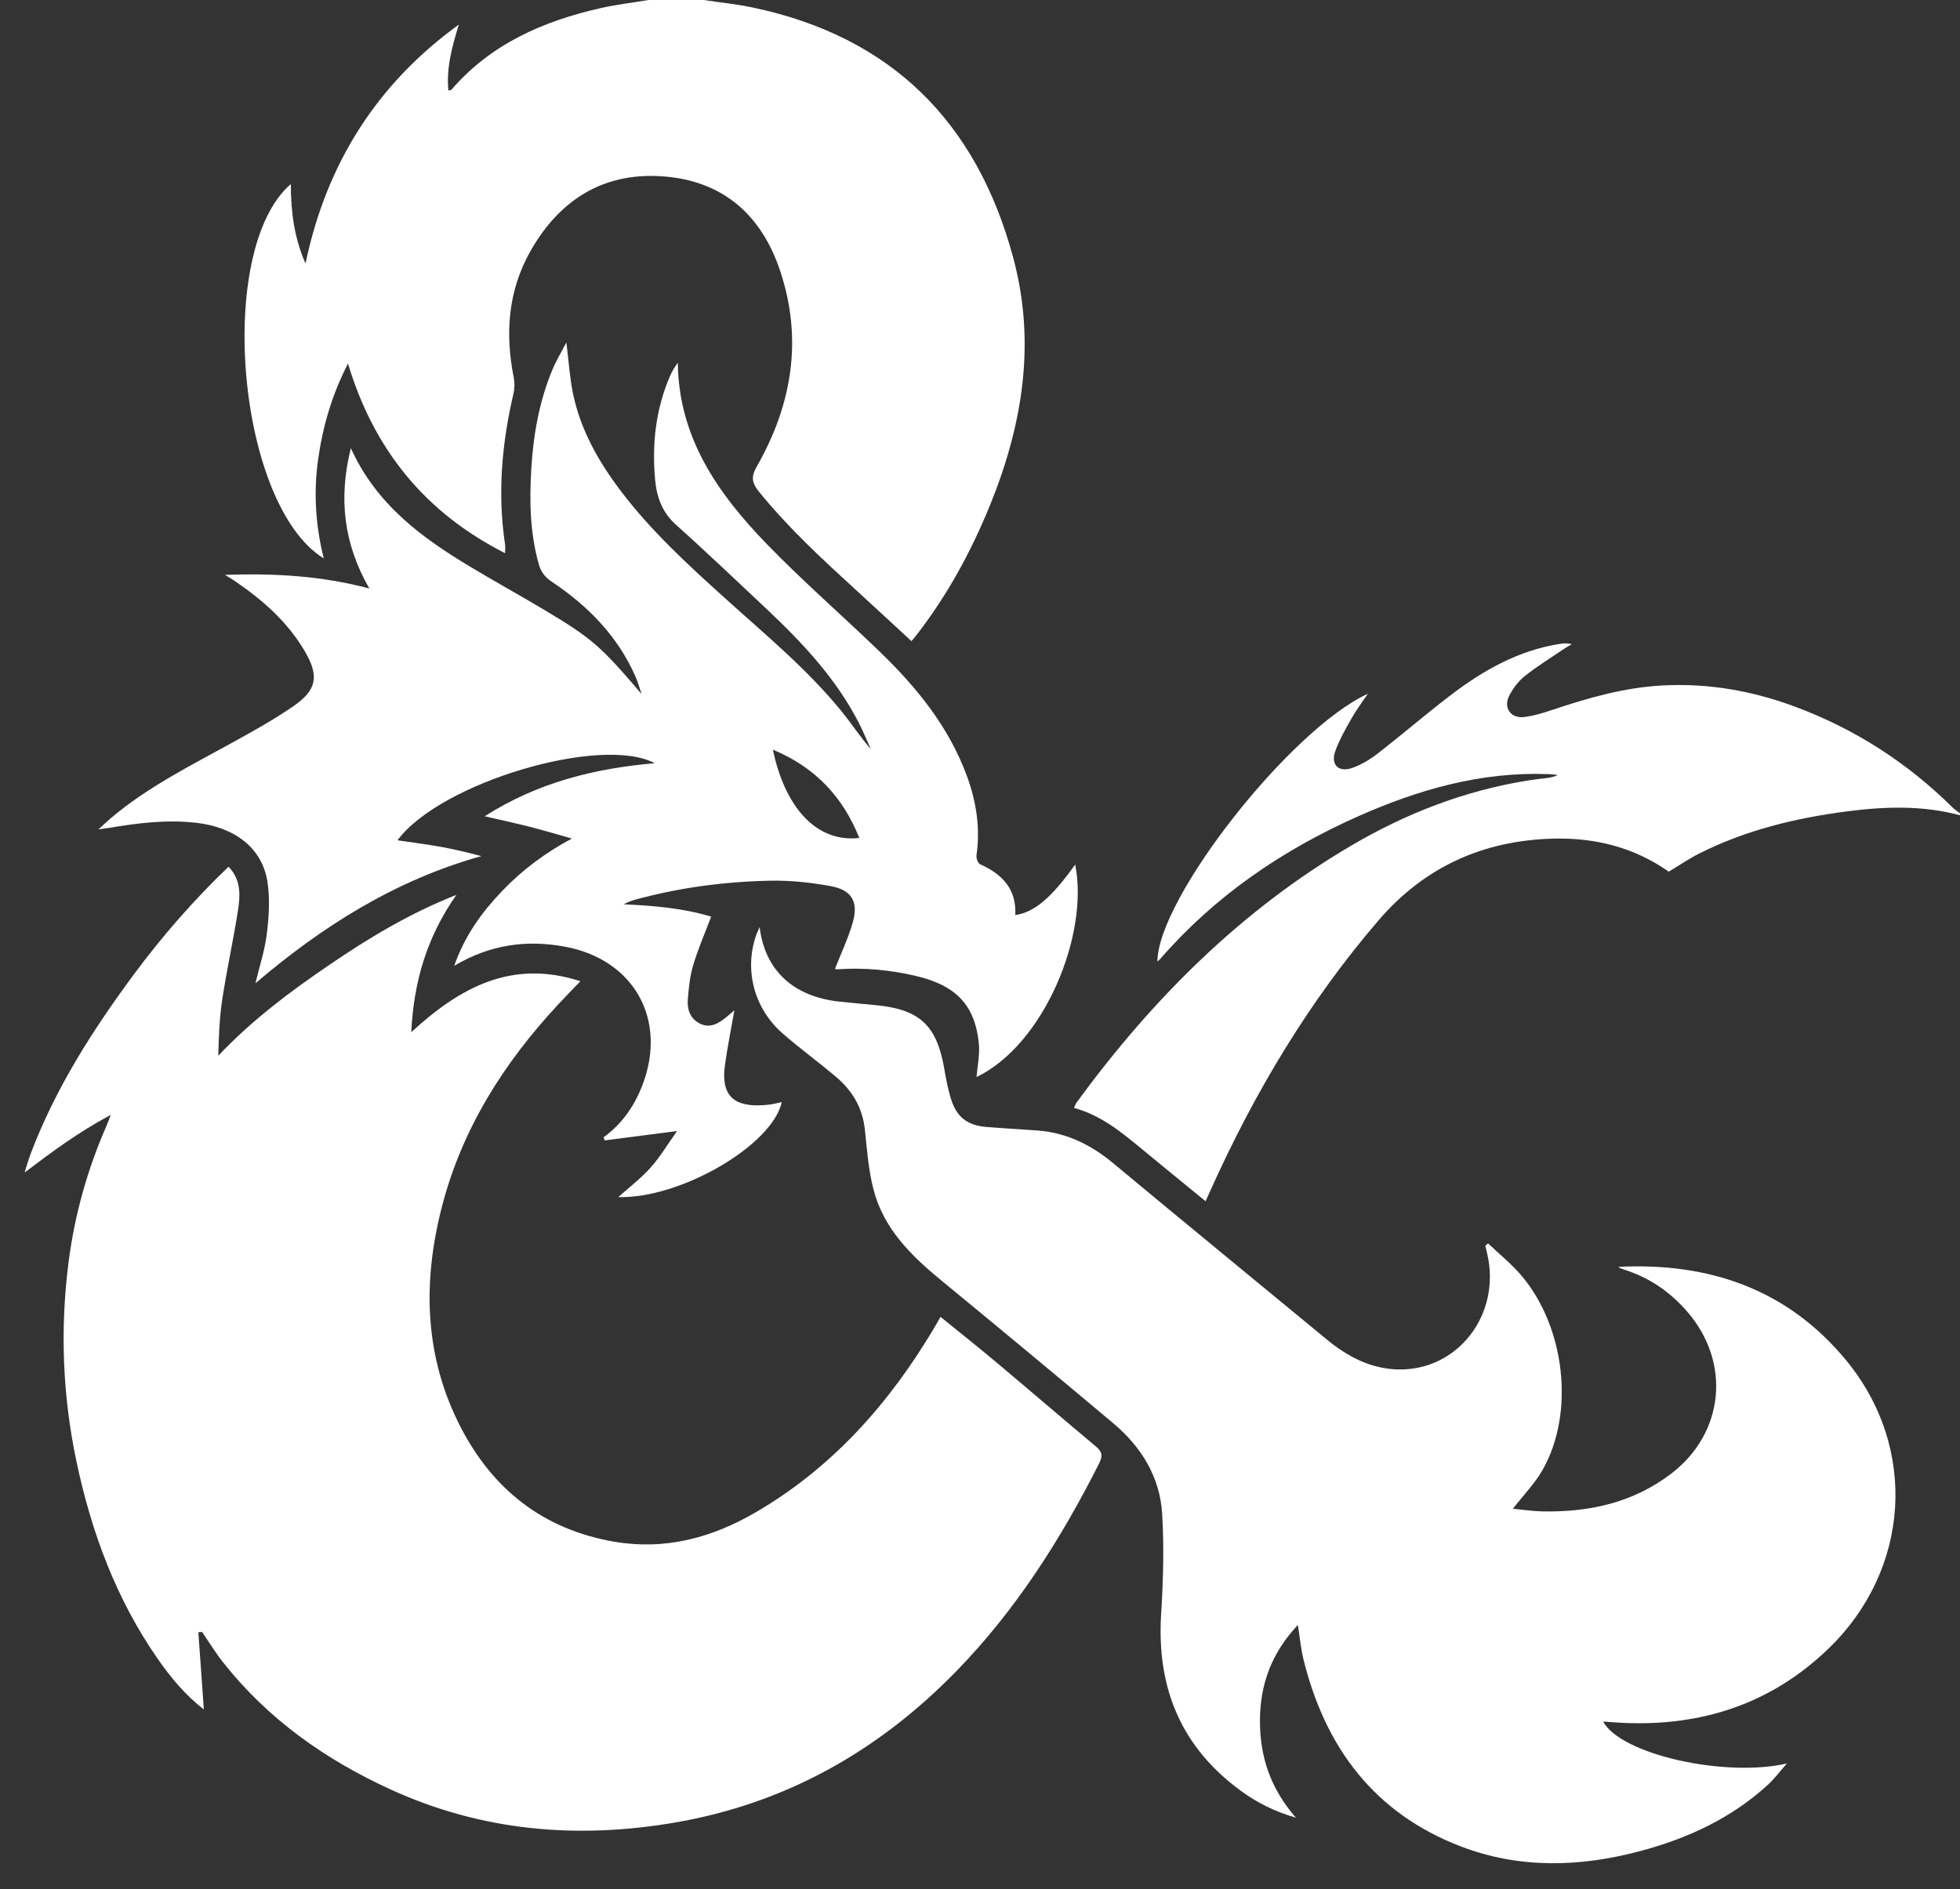 <?xml version="1.0" encoding="utf-8"?>
<!-- Generator: Adobe Illustrator 16.0.4, SVG Export Plug-In . SVG Version: 6.00 Build 0)  -->
<!DOCTYPE svg PUBLIC "-//W3C//DTD SVG 1.1//EN" "http://www.w3.org/Graphics/SVG/1.1/DTD/svg11.dtd">
<svg version="1.1" id="Layer_1" xmlns="http://www.w3.org/2000/svg" xmlns:xlink="http://www.w3.org/1999/xlink" x="0px" y="0px"
	 width="999.864px" height="963.952px" viewBox="0 0 999.864 963.952" enable-background="new 0 0 999.864 963.952"
	 xml:space="preserve">
<rect x="0" y="0" width="999.864" height="963.952" fill="#333333" stroke="none"/>
<g id="mSkG8B.tif">
	<g>
		<path fill="transparent" d="M999.864,416c0,182.635,0,365.27,0,547.952c-333.242,0-666.485,0-999.864,0C0,642.666,0,321.333,0,0
			c110.237,0,220.55,0,330.864,0c-8.145,1.354-16.378,2.317-24.418,4.135c-29.308,6.625-55.967,18.249-76.159,41.633
			c-0.237,0.274-0.825,0.245-1.541,0.435c-1.133-11.793,1.98-22.652,5.319-33.65c-41.777,30.3-67.527,70.814-78.203,121.909
			c-5.826-13.236-7.461-26.593-7.501-40.521c-38.778,33.373-27.405,163.805,16.798,190.975c-4.187-16.883-5.241-33.532-2.891-50.323
			c2.342-16.734,6.905-32.77,15.251-49.104c13.351,44.354,39.65,76.198,80.145,96.78c0-1.929,0.167-3.262-0.024-4.542
			c-3.881-25.901-1.648-51.439,4.295-76.8c0.617-2.63,0.684-5.607,0.156-8.254c-4.518-22.645-2.902-44.59,8.691-64.862
			c15.361-26.858,38.554-40.769,69.873-37.601c29.481,2.982,48.162,20.541,57.323,47.974c11.676,34.968,6.062,68.368-11.925,99.872
			c-3.066,5.37-2.458,8.408,1.142,12.849c15.175,18.721,32.822,34.938,50.535,51.12c9.055,8.272,18.037,16.625,27.232,25.108
			c0.874-1.039,1.634-1.885,2.331-2.78c15.964-20.509,28.248-43.101,37.974-67.137c16.509-40.801,23.268-82.584,11.573-125.892
			C498.174,62.203,454.681,18.672,383.907,3.812c-8.25-1.732-16.69-2.563-25.042-3.812c213.565,0,427.131,0,641,0
			c0,138.333,0,276.667,0,415c-1.268-0.982-2.654-1.845-3.785-2.965c-23.156-22.962-50.01-40.188-80.559-51.53
			c-21.743-8.073-44.172-11.997-67.493-10.747c-19.508,1.045-37.949,6.38-56.284,12.509c-4.703,1.572-9.555,3.072-14.449,3.615
			c-6.614,0.733-10.462-4.797-7.451-10.75c1.9-3.757,4.644-7.462,7.902-10.077c6.205-4.979,13.04-9.175,19.635-13.665
			c1.438-0.978,2.967-1.82,4.453-2.726c-2.26-0.526-4.24-0.424-6.188-0.116c-21.162,3.347-39.16,13.567-55.829,26.326
			c-12.56,9.613-24.562,19.95-37.056,29.652c-3.886,3.017-8.325,5.691-12.937,7.315c-6.981,2.46-11.126-1.655-8.636-8.613
			c2.107-5.89,5.33-11.419,8.418-16.907c2.286-4.064,5.146-7.806,8.182-12.333c-39.715,18.304-107.176,104.443-107.367,136.647
			c0.592-0.555,1.109-0.959,1.531-1.445c27.951-32.115,62.25-55.499,100.9-72.674c30.838-13.705,62.817-22.82,97.04-21.521
			c1.588,0.061,3.171,0.279,4.755,0.425c-2.75,1.397-5.377,1.569-7.99,1.859c-2.645,0.293-5.287,0.643-7.914,1.073
			c-31.914,5.227-61.551,16.736-89.318,33.05c-56.523,33.206-101.757,78.563-140.203,131.134c-0.523,0.717-0.799,1.613-1.357,2.775
			c14.028,3.818,24.498,12.613,35.039,21.318c10.578,8.736,21.222,17.393,32.105,26.303c1.139-2.524,1.955-4.332,2.77-6.141
			c22.337-49.596,49.996-95.904,85.521-137.251c23.462-27.306,53.58-40.816,89.475-41.636c21.379-0.488,41.168,4.632,58.503,16.866
			c5.399-3.236,10.349-6.638,15.664-9.313c23.602-11.877,48.92-18.012,74.934-21.407C961.265,411.521,980.688,410.814,999.864,416z
			 M101.183,832.881c0.624-0.066,1.247-0.133,1.87-0.199c3.565,5.186,6.853,10.59,10.742,15.519
			c22.883,29.001,52.163,49.657,85.5,64.905c46.332,21.19,94.671,25.402,144.494,16.945c56.65-9.615,104.113-36.361,143.98-77.234
			c30.432-31.2,53.457-67.484,72.98-106.204c1.975-3.916,1.385-5.987-1.825-8.665c-17.013-14.194-33.796-28.663-50.769-42.904
			c-9.266-7.775-18.751-15.287-28.359-23.098c-1.199,2.086-2.083,3.665-3.005,5.222c-22.953,38.747-52.046,71.642-91.329,94.524
			c-22.317,13.001-46.271,19.459-72.289,14.944c-35.901-6.229-61.688-26.467-78.17-58.403
			c-18.553-35.947-19.505-73.828-9.627-112.281c10.269-39.975,31.691-73.72,59.582-103.653c3.452-3.704,6.995-7.323,11.114-11.627
			c-35.05-11.364-61.476,3.2-86.267,25.999c1.237-25.843,8.003-48.645,23.013-70.056c-24.205,9.552-44.934,22.168-65.028,35.862
			c-20.051,13.666-39.434,28.197-56.438,46.217c0.235-9.858,0.625-19.596,2.091-29.168c2.289-14.943,5.574-29.734,7.909-44.672
			c1.224-7.832,1.751-15.935-4.789-22.588c-17.845,17.108-33.821,35.408-48.312,54.983c-21.057,28.444-39.998,58.137-52.609,91.448
			c-1.188,3.138-2.076,6.39-3.103,9.587c13.947-10.535,27.566-20.688,43.989-29.415c-1.16,2.927-1.7,4.413-2.331,5.86
			c-9.628,22.097-16.088,45.109-19.178,68.986c-4.417,34.136-3.154,68.131,3.945,101.828c7.613,36.139,20.217,70.284,41.455,100.828
			c6.742,9.696,14.279,18.719,23.571,25.887C103.047,859.027,102.115,845.954,101.183,832.881z M387.52,473.099
			c-0.842,1.874-1.292,2.72-1.612,3.613c-6.457,17.951-1.348,37.858,13.535,50.782c8.794,7.638,18.24,14.521,27.131,22.053
			c8.282,7.015,13.487,15.791,14.637,26.92c1.058,10.232,1.845,20.64,4.408,30.541c5.12,19.777,18.965,33.496,34.249,46.067
			c29.454,24.228,58.802,48.585,88.008,73.108c14.328,12.032,23.836,27.392,24.979,46.198c1.034,17.031,0.537,34.242-0.523,51.297
			c-2.346,37.683,10.299,68.187,41.229,90.491c7.966,5.744,16.631,10.172,27.531,13.32c-13.028-14.904-18.369-31.216-18.345-49.461
			c0.024-18.514,5.904-34.609,19.335-48.879c1.057,6.609,1.547,12.218,2.881,17.617c11.125,45.012,36.233,78.582,80.461,95.453
			c30.127,11.493,61.021,10.439,91.766,2.178c23.895-6.421,45.979-16.643,64.465-33.525c3.629-3.314,6.605-7.344,9.883-11.045
			c-31.596,7.266-84.744-4.602-93.725-21.413c3.478,0.236,6.951,0.544,10.432,0.697c39.988,1.769,75.278-9.728,104.393-37.767
			c41.864-40.318,46.033-102.523,9.088-147.317c-29.972-36.338-70.008-49.929-116.197-47.612c0.911,0.676,1.934,1.081,2.979,1.408
			c12.913,4.039,23.617,11.457,32.372,21.639c22.235,25.861,18.785,61.67-8.271,82.422c-19.309,14.811-41.809,19.802-65.727,19.312
			c-5.174-0.106-10.335-0.91-15.107-1.355c5.349-6.891,11.146-12.799,15.12-19.75c16.548-28.955,11.657-72.939-10.875-99.363
			c-5.052-5.926-11.245-10.879-16.912-16.279c-0.46,0.39-0.919,0.779-1.378,1.168c0.329,1.417,0.662,2.833,0.986,4.251
			c7.119,31.032-15.219,59.849-45.878,58.885c-13.896-0.437-25.556-6.662-36.073-15.338c-36.365-29.995-72.812-59.89-109.063-90.022
			c-11.224-9.329-23.627-15.401-38.257-16.535c-8.622-0.668-17.264-1.1-25.885-1.783c-10.304-0.816-15.721-5.112-18.671-15.102
			c-1.36-4.605-2.28-9.364-3.079-14.107c-3.807-22.608-12.504-30.84-35.06-32.985c-6.294-0.599-12.594-1.146-18.877-1.845
			C404.747,508.462,390.216,495.188,387.52,473.099z M202.777,428.756c21.822-29.506,103.994-53.812,131.231-39.324
			c-30.451,2.632-59.574,9.732-86.748,27.074c8.627,2,15.939,3.561,23.176,5.412c7.146,1.828,14.218,3.95,21.322,5.943
			c-13.646,7.296-25.459,16.127-35.737,26.918c-10.296,10.81-18.983,22.728-24.294,38.038c18.249-10.885,36.889-13.382,56.36-9.798
			c35.265,6.492,52.448,37.096,39.697,70.518c-4.077,10.686-10.38,19.901-19.852,26.758c0.17,0.533,0.34,1.066,0.51,1.599
			c11.799-1.522,23.599-3.046,36.953-4.769c-4.78,6.717-8.589,13.166-13.485,18.645c-4.941,5.528-10.96,10.094-16.477,15.053
			c31.447,0.918,78.411-26.22,83.382-48.445c-2.338,0.459-4.559,1.071-6.818,1.311c-14.603,1.542-24.651-1.936-22.195-19.988
			c1.292-9.496,3.229-18.902,4.851-28.21c-1.274,1.093-2.737,2.419-4.275,3.651c-3.908,3.131-8.148,5.675-13.231,3.197
			c-4.912-2.395-6.651-7.075-6.27-12.141c0.447-5.929,1.047-11.989,2.735-17.648c2.484-8.328,5.989-16.351,9.189-24.847
			c-14.467-4.372-29.428-5.559-44.599-6.278c2.041-1.109,4.135-1.903,6.286-2.487c22.442-6.089,45.377-9.102,68.549-9.558
			c10.226-0.202,20.625,0.919,30.703,2.767c10.818,1.983,14.301,7.998,11.276,18.592c-2.292,8.029-5.952,15.668-9.054,23.612
			c0.195,0.034,0.82,0.273,1.426,0.231c13.551-0.944,26.928,0.349,40.103,3.467c20.353,4.817,29.958,14.988,31.861,34.446
			c0.547,5.59-0.734,11.359-1.181,17.09c34.693-16.784,57.517-72.936,50.316-108.454c-11.943,16.835-20.877,24.46-30.548,25.784
			c0.679-13.216-6.622-20.885-17.942-25.903c-1.117-0.495-2.057-3.139-1.847-4.61c2.005-14.047-0.129-27.563-4.99-40.704
			c-9.233-24.963-25.581-45.035-44.418-63.224c-19.046-18.391-39.085-35.797-57.498-54.791
			c-24.932-25.719-45.071-54.324-45.463-92.597c-1.59,2.208-2.963,4.422-3.984,6.788c-7.295,16.905-9.255,34.637-7.612,52.803
			c0.792,8.763,3.497,16.625,10.502,22.931c15.839,14.256,31.321,28.915,46.82,43.545c18.112,17.097,35.044,35.192,46.569,57.614
			c2.258,4.393,4.126,8.985,6.175,13.485c-5.406-6.198-9.756-12.905-14.763-19.079c-17.51-21.591-38.906-39.231-59.425-57.748
			c-19.181-17.308-38.223-34.743-53.829-55.504c-11.105-14.774-20.079-30.686-23.893-48.948c-1.704-8.158-2.197-16.568-3.412-26.232
			c-2.695,5.189-5.19,9.277-7.02,13.644c-6.827,16.294-9.847,33.486-10.887,50.996c-0.97,16.323-0.664,32.609,3.849,48.563
			c1.11,3.926,3.123,6.55,6.542,8.833c18.474,12.335,33.635,27.709,42.732,48.357c1.28,2.907,2.122,6.007,3.167,9.018
			c-20.739-24.318-25.179-28.349-49.586-42.917c-12.434-7.421-25.125-14.412-37.541-21.863
			c-24.956-14.977-48.135-31.844-61.204-60.703c-6.421,25.7-3.606,48.898,9.422,71.604c-24.328-6.44-48.255-7.837-73.625-6.941
			c2.268,1.41,3.417,2.075,4.517,2.815c14.515,9.778,27.506,21.177,36.378,36.478c7.221,12.452,5.89,19.508-5.972,27.691
			c-9.968,6.876-20.63,12.804-31.259,18.653c-21.435,11.796-43.372,22.748-62.181,38.741c-1.712,1.456-3.33,3.024-6.022,5.482
			c2.789-0.389,4.08-0.535,5.359-0.751c14.799-2.505,29.574-4.352,44.688-2.589c19.349,2.256,33.296,12.685,36.09,29.729
			c1.423,8.682,0.826,17.908-0.231,26.723c-1.026,8.554-3.812,16.896-5.845,25.42c34.214-29.175,71.422-52.648,115.247-64.887
			c-6.833-1.837-13.714-3.481-20.665-4.733C217.708,430.812,210.467,429.904,202.777,428.756z"/>
		<path fill="#fff" fill-rule="evenodd" clip-rule="evenodd" d="M358.864,0c8.352,1.249,16.792,2.08,25.042,3.812
			c70.774,14.859,114.268,58.39,132.932,127.511c11.694,43.308,4.936,85.091-11.573,125.892
			c-9.726,24.036-22.01,46.628-37.974,67.137c-0.697,0.895-1.457,1.741-2.331,2.78c-9.195-8.483-18.177-16.836-27.232-25.108
			c-17.713-16.181-35.36-32.398-50.535-51.12c-3.6-4.441-4.208-7.479-1.142-12.849c17.987-31.503,23.602-64.904,11.925-99.872
			c-9.161-27.434-27.841-44.992-57.323-47.974c-31.318-3.168-54.512,10.743-69.873,37.601
			c-11.593,20.271-13.209,42.217-8.691,64.862c0.528,2.646,0.461,5.624-0.156,8.254c-5.943,25.361-8.176,50.898-4.295,76.8
			c0.191,1.28,0.024,2.613,0.024,4.542c-40.495-20.582-66.794-52.426-80.145-96.78c-8.346,16.334-12.909,32.37-15.251,49.104
			c-2.35,16.791-1.295,33.44,2.891,50.323c-44.204-27.17-55.576-157.602-16.798-190.975c0.041,13.929,1.675,27.285,7.501,40.521
			c10.676-51.095,36.426-91.609,78.203-121.909c-3.338,10.998-6.452,21.857-5.319,33.65c0.716-0.19,1.304-0.161,1.541-0.435
			c20.192-23.384,46.851-35.008,76.159-41.633c8.04-1.818,16.273-2.78,24.418-4.135C340.198,0,349.531,0,358.864,0z"/>
		<path fill="#fff" fill-rule="evenodd" clip-rule="evenodd" d="M999.864,416c-19.176-5.186-38.6-4.479-57.989-1.948
			c-26.014,3.396-51.332,9.53-74.934,21.407c-5.315,2.675-10.265,6.077-15.664,9.313c-17.335-12.233-37.124-17.354-58.503-16.866
			c-35.895,0.82-66.013,14.33-89.475,41.636c-35.525,41.347-63.185,87.655-85.521,137.251c-0.814,1.809-1.631,3.616-2.77,6.141
			c-10.884-8.91-21.527-17.566-32.105-26.303c-10.541-8.705-21.011-17.5-35.039-21.318c0.559-1.162,0.834-2.059,1.357-2.775
			c38.446-52.57,83.68-97.928,140.203-131.134c27.768-16.313,57.404-27.823,89.318-33.05c2.627-0.43,5.27-0.779,7.914-1.073
			c2.613-0.29,5.24-0.461,7.99-1.859c-1.584-0.146-3.167-0.364-4.755-0.425c-34.223-1.3-66.202,7.816-97.04,21.521
			c-38.65,17.175-72.949,40.559-100.9,72.674c-0.422,0.486-0.939,0.891-1.531,1.445c0.191-32.204,67.652-118.343,107.367-136.647
			c-3.035,4.528-5.896,8.269-8.182,12.333c-3.088,5.488-6.311,11.017-8.418,16.907c-2.49,6.958,1.654,11.073,8.636,8.613
			c4.611-1.625,9.051-4.298,12.937-7.315c12.493-9.702,24.496-20.039,37.056-29.652c16.669-12.759,34.667-22.979,55.829-26.326
			c1.947-0.308,3.928-0.41,6.188,0.116c-1.486,0.905-3.016,1.748-4.453,2.726c-6.595,4.489-13.43,8.685-19.635,13.665
			c-3.259,2.615-6.002,6.32-7.902,10.077c-3.011,5.952,0.837,11.482,7.451,10.75c4.895-0.542,9.746-2.042,14.449-3.615
			c18.335-6.129,36.776-11.464,56.284-12.509c23.321-1.25,45.75,2.674,67.493,10.747c30.549,11.342,57.402,28.568,80.559,51.53
			c1.131,1.121,2.518,1.983,3.785,2.965C999.864,415.333,999.864,415.667,999.864,416z"/>
		<path fill="#fff" fill-rule="evenodd" clip-rule="evenodd" d="M101.183,832.881c0.933,13.073,1.865,26.146,2.809,39.377
			c-9.292-7.168-16.829-16.19-23.571-25.887c-21.238-30.544-33.842-64.689-41.455-100.828c-7.099-33.697-8.361-67.692-3.945-101.828
			c3.089-23.877,9.549-46.89,19.178-68.986c0.63-1.447,1.17-2.934,2.331-5.86c-16.423,8.727-30.042,18.88-43.989,29.415
			c1.027-3.197,1.915-6.449,3.103-9.587c12.612-33.312,31.553-63.004,52.609-91.448c14.491-19.575,30.467-37.875,48.312-54.983
			c6.54,6.653,6.013,14.756,4.789,22.588c-2.334,14.938-5.62,29.729-7.909,44.672c-1.466,9.572-1.855,19.31-2.091,29.168
			c17.004-18.02,36.387-32.551,56.438-46.217c20.094-13.694,40.823-26.311,65.028-35.862c-15.01,21.411-21.776,44.213-23.013,70.056
			c24.791-22.799,51.217-37.363,86.267-25.999c-4.119,4.304-7.662,7.923-11.114,11.627c-27.891,29.934-49.313,63.679-59.582,103.653
			c-9.877,38.453-8.925,76.334,9.627,112.281c16.482,31.937,42.269,52.174,78.17,58.403c26.018,4.515,49.971-1.943,72.289-14.944
			c39.282-22.883,68.376-55.777,91.329-94.524c0.922-1.557,1.806-3.136,3.005-5.222c9.608,7.811,19.093,15.322,28.359,23.098
			c16.973,14.241,33.756,28.71,50.769,42.904c3.21,2.678,3.8,4.749,1.825,8.665c-19.523,38.72-42.549,75.004-72.98,106.204
			c-39.867,40.873-87.33,67.619-143.98,77.234c-49.823,8.457-98.162,4.245-144.494-16.945c-33.337-15.248-62.617-35.904-85.5-64.905
			c-3.889-4.929-7.177-10.333-10.742-15.519C102.429,832.748,101.806,832.814,101.183,832.881z"/>
		<path fill="#fff" fill-rule="evenodd" clip-rule="evenodd" d="M387.52,473.099c2.696,22.089,17.228,35.363,40.351,37.936
			c6.283,0.699,12.583,1.246,18.877,1.845c22.556,2.146,31.253,10.377,35.06,32.985c0.799,4.743,1.718,9.502,3.079,14.107
			c2.95,9.989,8.367,14.285,18.671,15.102c8.621,0.684,17.263,1.115,25.885,1.783c14.63,1.134,27.033,7.206,38.257,16.535
			c36.251,30.133,72.698,60.027,109.063,90.022c10.518,8.676,22.177,14.901,36.073,15.338c30.659,0.964,52.997-27.853,45.878-58.885
			c-0.324-1.418-0.657-2.834-0.986-4.251c0.459-0.389,0.918-0.778,1.378-1.168c5.667,5.4,11.86,10.354,16.912,16.279
			c22.532,26.424,27.423,70.408,10.875,99.363c-3.974,6.951-9.771,12.859-15.12,19.75c4.772,0.445,9.934,1.249,15.107,1.355
			c23.918,0.489,46.418-4.502,65.727-19.312c27.057-20.752,30.507-56.561,8.271-82.422c-8.755-10.182-19.459-17.6-32.372-21.639
			c-1.046-0.327-2.068-0.732-2.979-1.408c46.189-2.316,86.226,11.274,116.197,47.612c36.945,44.794,32.776,106.999-9.088,147.317
			c-29.114,28.039-64.404,39.535-104.393,37.767c-3.48-0.153-6.954-0.461-10.431-0.702c8.979,16.816,62.128,28.684,93.724,21.418
			c-3.277,3.701-6.254,7.73-9.883,11.045c-18.486,16.883-40.57,27.104-64.465,33.525c-30.744,8.262-61.639,9.315-91.766-2.178
			c-44.228-16.871-69.336-50.441-80.461-95.453c-1.334-5.399-1.824-11.008-2.881-17.617c-13.431,14.27-19.311,30.365-19.335,48.879
			c-0.024,18.245,5.316,34.557,18.345,49.461c-10.9-3.148-19.565-7.576-27.531-13.32c-30.93-22.305-43.574-52.809-41.229-90.491
			c1.061-17.055,1.558-34.266,0.523-51.297c-1.143-18.807-10.65-34.166-24.979-46.198c-29.206-24.523-58.555-48.881-88.008-73.108
			c-15.284-12.571-29.129-26.29-34.249-46.067c-2.563-9.901-3.351-20.309-4.408-30.541c-1.15-11.129-6.355-19.905-14.637-26.92
			c-8.891-7.531-18.336-14.415-27.131-22.053c-14.883-12.924-19.992-32.831-13.535-50.782
			C386.228,475.819,386.678,474.973,387.52,473.099z"/>
		<path fill="#fff" fill-rule="evenodd" clip-rule="evenodd" d="M202.777,428.756c7.69,1.148,14.932,2.057,22.104,3.348
			c6.951,1.252,13.832,2.896,20.665,4.733c-43.825,12.239-81.033,35.712-115.247,64.887c2.034-8.523,4.819-16.866,5.845-25.42
			c1.058-8.815,1.655-18.042,0.231-26.723c-2.794-17.045-16.742-27.473-36.09-29.729c-15.113-1.762-29.888,0.084-44.688,2.589
			c-1.279,0.216-2.57,0.363-5.359,0.751c2.693-2.458,4.31-4.026,6.022-5.482c18.809-15.994,40.746-26.945,62.181-38.741
			c10.629-5.849,21.291-11.777,31.259-18.653c11.862-8.184,13.193-15.239,5.972-27.691c-8.873-15.301-21.864-26.699-36.378-36.478
			c-1.099-0.74-2.249-1.405-4.517-2.815c25.37-0.896,49.298,0.501,73.625,6.941c-13.028-22.705-15.844-45.904-9.422-71.604
			c13.069,28.859,36.249,45.727,61.204,60.703c12.416,7.451,25.107,14.441,37.541,21.863c24.407,14.569,28.848,18.599,49.586,42.917
			c-1.045-3.011-1.887-6.111-3.167-9.018c-9.097-20.648-24.258-36.022-42.732-48.357c-3.419-2.283-5.432-4.906-6.542-8.833
			c-4.513-15.954-4.819-32.241-3.849-48.563c1.041-17.509,4.061-34.701,10.887-50.996c1.829-4.366,4.324-8.454,7.02-13.644
			c1.215,9.664,1.708,18.074,3.412,26.232c3.814,18.262,12.787,34.174,23.893,48.948c15.606,20.761,34.648,38.196,53.829,55.504
			c20.52,18.517,41.916,36.156,59.425,57.748c5.007,6.174,9.357,12.881,14.763,19.079c-2.048-4.5-3.917-9.093-6.175-13.485
			c-11.525-22.422-28.458-40.518-46.569-57.614c-15.499-14.63-30.98-29.289-46.82-43.545c-7.005-6.306-9.709-14.168-10.502-22.931
			c-1.643-18.166,0.317-35.897,7.612-52.803c1.021-2.366,2.394-4.58,3.984-6.788c0.392,38.272,20.531,66.878,45.463,92.597
			c18.413,18.993,38.451,36.4,57.498,54.791c18.838,18.189,35.185,38.261,44.418,63.224c4.861,13.141,6.996,26.657,4.99,40.704
			c-0.209,1.471,0.73,4.115,1.847,4.61c11.32,5.018,18.621,12.687,17.942,25.903c9.671-1.323,18.604-8.949,30.548-25.784
			c7.2,35.518-15.623,91.669-50.316,108.454c0.447-5.73,1.729-11.5,1.181-17.09c-1.904-19.458-11.509-29.629-31.861-34.446
			c-13.175-3.118-26.552-4.411-40.103-3.467c-0.605,0.042-1.23-0.197-1.426-0.231c3.103-7.943,6.762-15.583,9.054-23.612
			c3.025-10.594-0.458-16.609-11.276-18.592c-10.078-1.848-20.478-2.968-30.703-2.767c-23.172,0.456-46.106,3.469-68.549,9.558
			c-2.151,0.583-4.245,1.377-6.286,2.487c15.171,0.719,30.131,1.906,44.599,6.278c-3.2,8.496-6.705,16.519-9.189,24.847
			c-1.688,5.659-2.288,11.72-2.735,17.648c-0.381,5.065,1.358,9.746,6.27,12.141c5.083,2.478,9.324-0.066,13.231-3.197
			c1.538-1.232,3.001-2.559,4.275-3.651c-1.622,9.308-3.56,18.714-4.851,28.21c-2.456,18.053,7.593,21.53,22.195,19.988
			c2.26-0.239,4.48-0.852,6.818-1.311c-4.971,22.226-51.935,49.363-83.382,48.445c5.517-4.959,11.536-9.524,16.477-15.053
			c4.896-5.479,8.705-11.928,13.485-18.645c-13.354,1.723-25.154,3.246-36.953,4.769c-0.17-0.532-0.34-1.065-0.51-1.599
			c9.472-6.856,15.775-16.072,19.852-26.758c12.751-33.422-4.432-64.025-39.697-70.518c-19.472-3.584-38.112-1.087-56.36,9.798
			c5.311-15.31,13.998-27.229,24.294-38.038c10.277-10.791,22.091-19.622,35.737-26.918c-7.104-1.993-14.175-4.115-21.322-5.943
			c-7.237-1.851-14.549-3.412-23.176-5.412c27.174-17.342,56.297-24.442,86.748-27.074
			C306.771,374.943,224.599,399.25,202.777,428.756z M394.275,382.528c5.968,28.525,21.523,47.559,44.104,45.045
			C429.937,406.566,415.88,391.491,394.275,382.528z"/>
	</g>
</g>
</svg>

